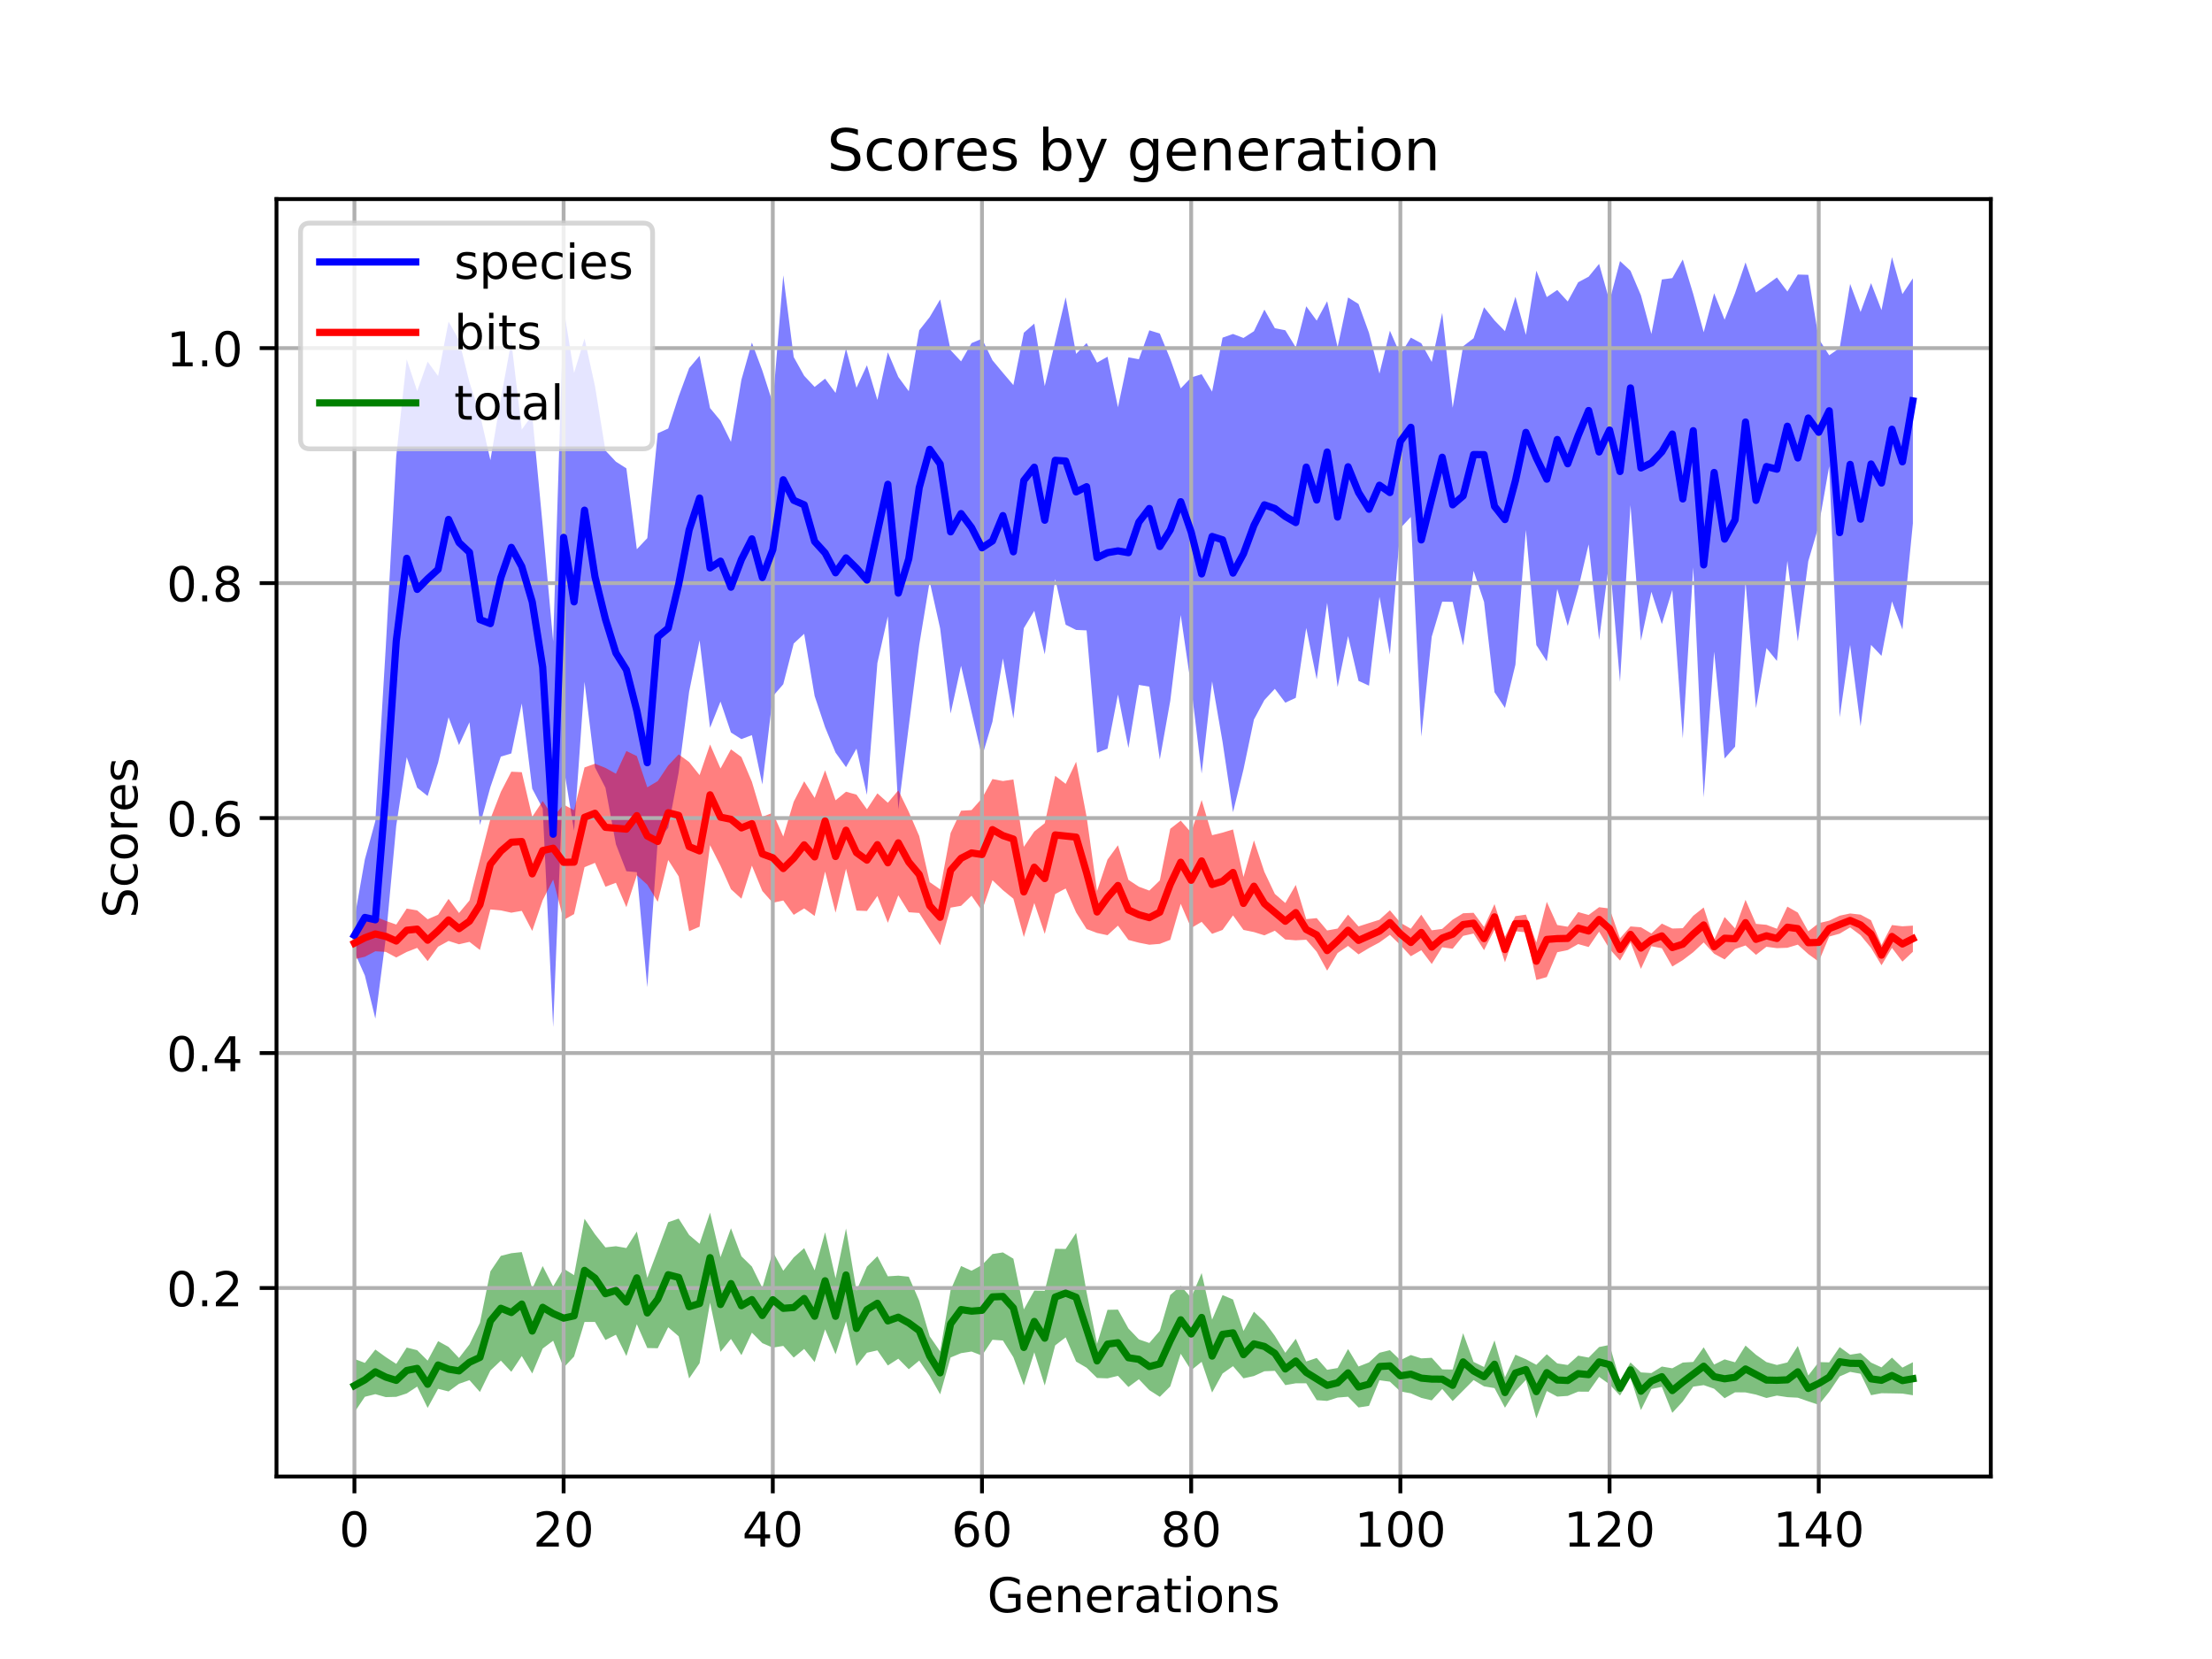 <?xml version="1.0" encoding="utf-8" standalone="no"?>
<!DOCTYPE svg PUBLIC "-//W3C//DTD SVG 1.1//EN"
  "http://www.w3.org/Graphics/SVG/1.1/DTD/svg11.dtd">
<!-- Created with matplotlib (https://matplotlib.org/) -->
<svg height="345.6pt" version="1.1" viewBox="0 0 460.8 345.6" width="460.8pt" xmlns="http://www.w3.org/2000/svg" xmlns:xlink="http://www.w3.org/1999/xlink">
 <defs>
  <style type="text/css">
*{stroke-linecap:butt;stroke-linejoin:round;}
  </style>
 </defs>
 <g id="figure_1">
  <g id="patch_1">
   <path d="M 0 345.6 
L 460.8 345.6 
L 460.8 0 
L 0 0 
z
" style="fill:#ffffff;"/>
  </g>
  <g id="axes_1">
   <g id="patch_2">
    <path d="M 57.6 307.584 
L 414.72 307.584 
L 414.72 41.472 
L 57.6 41.472 
z
" style="fill:#ffffff;"/>
   </g>
   <g id="PolyCollection_1">
    <path clip-path="url(#p3b05ebb59f)" d="M 73.833 191.415 
L 73.833 198.312 
L 76.012 203.228 
L 78.191 212.201 
L 80.369 195.424 
L 82.548 171.986 
L 84.727 157.746 
L 86.906 164.097 
L 89.085 165.827 
L 91.264 158.878 
L 93.443 149.418 
L 95.622 155.208 
L 97.801 150.456 
L 99.979 171.873 
L 102.158 163.967 
L 104.337 157.614 
L 106.516 156.956 
L 108.695 146.544 
L 110.874 164.294 
L 113.053 168.447 
L 115.232 213.969 
L 117.411 159.737 
L 119.589 173.075 
L 121.768 142.033 
L 123.947 159.871 
L 126.126 164.106 
L 128.305 175.876 
L 130.484 181.494 
L 132.663 181.69 
L 134.842 205.677 
L 137.021 175.105 
L 139.199 172.448 
L 141.378 160.933 
L 143.557 144.12 
L 145.736 133.379 
L 147.915 151.612 
L 150.094 146.153 
L 152.273 152.598 
L 154.452 153.97 
L 156.631 153.142 
L 158.809 163.411 
L 160.988 145.063 
L 163.167 142.545 
L 165.346 134.058 
L 167.525 132.031 
L 169.704 144.99 
L 171.883 151.503 
L 174.062 156.785 
L 176.241 159.813 
L 178.419 155.954 
L 180.598 165.582 
L 182.777 138.12 
L 184.956 128.393 
L 187.135 168.593 
L 189.314 151.293 
L 191.493 134.345 
L 193.672 121.154 
L 195.851 130.932 
L 198.029 148.646 
L 200.208 138.698 
L 202.387 148.311 
L 204.566 157.667 
L 206.745 150.345 
L 208.924 137.161 
L 211.103 149.685 
L 213.282 130.868 
L 215.461 127.244 
L 217.639 136.313 
L 219.818 120.626 
L 221.997 130.14 
L 224.176 131.228 
L 226.355 131.322 
L 228.534 156.816 
L 230.713 155.962 
L 232.892 144.672 
L 235.071 155.82 
L 237.249 142.68 
L 239.428 143.04 
L 241.607 158.223 
L 243.786 146.002 
L 245.965 128.11 
L 248.144 143.055 
L 250.323 161.161 
L 252.502 141.938 
L 254.681 154.555 
L 256.859 169.203 
L 259.038 160.295 
L 261.217 149.899 
L 263.396 145.834 
L 265.575 143.493 
L 267.754 146.381 
L 269.933 145.364 
L 272.112 130.811 
L 274.291 141.53 
L 276.469 125.571 
L 278.648 143.116 
L 280.827 132.504 
L 283.006 141.843 
L 285.185 142.838 
L 287.364 124.336 
L 289.543 136.331 
L 291.722 110.019 
L 293.901 107.692 
L 296.079 153.452 
L 298.258 132.63 
L 300.437 125.332 
L 302.616 125.383 
L 304.795 134.467 
L 306.974 118.925 
L 309.153 125.392 
L 311.332 144.2 
L 313.511 147.474 
L 315.689 138.478 
L 317.868 110.39 
L 320.047 134.378 
L 322.226 137.764 
L 324.405 122.705 
L 326.584 130.419 
L 328.763 122.659 
L 330.942 113.394 
L 333.121 133.329 
L 335.299 116.452 
L 337.478 142.06 
L 339.657 105.225 
L 341.836 133.452 
L 344.015 123.283 
L 346.194 130.023 
L 348.373 122.908 
L 350.552 153.826 
L 352.731 118.195 
L 354.909 166.125 
L 357.088 135.765 
L 359.267 158.008 
L 361.446 155.547 
L 363.625 121.164 
L 365.804 147.534 
L 367.983 135.003 
L 370.162 137.678 
L 372.341 116.848 
L 374.519 133.621 
L 376.698 116.912 
L 378.877 109.526 
L 381.056 97.134 
L 383.235 149.419 
L 385.414 134.335 
L 387.593 151.292 
L 389.772 134.341 
L 391.951 136.638 
L 394.129 125.277 
L 396.308 131.145 
L 398.487 109.038 
L 398.487 57.98 
L 398.487 57.98 
L 396.308 61.268 
L 394.129 53.568 
L 391.951 64.605 
L 389.772 58.973 
L 387.593 64.999 
L 385.414 59.146 
L 383.235 72.491 
L 381.056 74.016 
L 378.877 70.581 
L 376.698 57.253 
L 374.519 57.191 
L 372.341 60.729 
L 370.162 57.799 
L 367.983 59.386 
L 365.804 60.954 
L 363.625 54.665 
L 361.446 61.047 
L 359.267 66.604 
L 357.088 61.083 
L 354.909 69.217 
L 352.731 61.246 
L 350.552 54.055 
L 348.373 57.933 
L 346.194 58.22 
L 344.015 69.58 
L 341.836 61.517 
L 339.657 56.4 
L 337.478 54.387 
L 335.299 62.716 
L 333.121 54.973 
L 330.942 57.638 
L 328.763 58.799 
L 326.584 62.807 
L 324.405 60.407 
L 322.226 61.884 
L 320.047 56.391 
L 317.868 69.766 
L 315.689 61.826 
L 313.511 68.993 
L 311.332 66.745 
L 309.153 64.009 
L 306.974 70.466 
L 304.795 72.131 
L 302.616 84.943 
L 300.437 65.172 
L 298.258 75.402 
L 296.079 71.503 
L 293.901 70.334 
L 291.722 73.861 
L 289.543 68.888 
L 287.364 77.828 
L 285.185 69.331 
L 283.006 63.327 
L 280.827 61.965 
L 278.648 72.325 
L 276.469 62.757 
L 274.291 66.791 
L 272.112 63.802 
L 269.933 72.356 
L 267.754 68.803 
L 265.575 68.368 
L 263.396 64.494 
L 261.217 68.997 
L 259.038 70.406 
L 256.859 69.57 
L 254.681 70.341 
L 252.502 81.581 
L 250.323 77.95 
L 248.144 78.639 
L 245.965 80.913 
L 243.786 74.782 
L 241.607 69.477 
L 239.428 68.811 
L 237.249 74.834 
L 235.071 74.45 
L 232.892 84.844 
L 230.713 74.309 
L 228.534 75.54 
L 226.355 71.459 
L 224.176 73.717 
L 221.997 61.931 
L 219.818 71.158 
L 217.639 80.426 
L 215.461 67.411 
L 213.282 69.315 
L 211.103 80.223 
L 208.924 77.661 
L 206.745 75.041 
L 204.566 70.567 
L 202.387 71.481 
L 200.208 75.282 
L 198.029 72.948 
L 195.851 62.379 
L 193.672 66.051 
L 191.493 68.817 
L 189.314 81.5 
L 187.135 78.526 
L 184.956 73.38 
L 182.777 83.32 
L 180.598 76.09 
L 178.419 80.768 
L 176.241 72.618 
L 174.062 81.856 
L 171.883 78.885 
L 169.704 80.604 
L 167.525 78.285 
L 165.346 74.382 
L 163.167 57.348 
L 160.988 83.966 
L 158.809 77.198 
L 156.631 71.364 
L 154.452 79.1 
L 152.273 92.052 
L 150.094 87.641 
L 147.915 85.007 
L 145.736 74.122 
L 143.557 76.694 
L 141.378 82.578 
L 139.199 89.277 
L 137.021 90.251 
L 134.842 112.105 
L 132.663 114.417 
L 130.484 97.568 
L 128.305 96.178 
L 126.126 93.86 
L 123.947 80.444 
L 121.768 70.528 
L 119.589 77.686 
L 117.411 64.151 
L 115.232 133.604 
L 113.053 109.53 
L 110.874 86.457 
L 108.695 89.483 
L 106.516 71.102 
L 104.337 83.034 
L 102.158 95.859 
L 99.979 86.279 
L 97.801 79.667 
L 95.622 70.833 
L 93.443 67 
L 91.264 78.343 
L 89.085 75.34 
L 86.906 81.465 
L 84.727 74.864 
L 82.548 95.026 
L 80.369 134.703 
L 78.191 171.016 
L 76.012 179.01 
L 73.833 191.415 
z
" style="fill:#0000ff;fill-opacity:0.5;"/>
   </g>
   <g id="PolyCollection_2">
    <path clip-path="url(#p3b05ebb59f)" d="M 73.833 193.133 
L 73.833 199.813 
L 76.012 199.315 
L 78.191 198.167 
L 80.369 198.296 
L 82.548 199.462 
L 84.727 198.309 
L 86.906 197.459 
L 89.085 200.22 
L 91.264 197.219 
L 93.443 196.018 
L 95.622 196.709 
L 97.801 196.208 
L 99.979 197.899 
L 102.158 189.451 
L 104.337 189.654 
L 106.516 190.13 
L 108.695 189.75 
L 110.874 193.925 
L 113.053 187.53 
L 115.232 183.242 
L 117.411 191.651 
L 119.589 190.424 
L 121.768 180.649 
L 123.947 179.75 
L 126.126 184.723 
L 128.305 183.9 
L 130.484 188.989 
L 132.663 182.322 
L 134.842 184.296 
L 137.021 187.87 
L 139.199 179.153 
L 141.378 182.562 
L 143.557 193.985 
L 145.736 193.046 
L 147.915 176.062 
L 150.094 180.363 
L 152.273 185.24 
L 154.452 187.223 
L 156.631 180.324 
L 158.809 185.622 
L 160.988 188.063 
L 163.167 187.592 
L 165.346 190.579 
L 167.525 189.237 
L 169.704 190.815 
L 171.883 181.562 
L 174.062 190.128 
L 176.241 180.977 
L 178.419 189.691 
L 180.598 189.773 
L 182.777 186.646 
L 184.956 192.242 
L 187.135 186.508 
L 189.314 190.037 
L 191.493 190.193 
L 193.672 193.595 
L 195.851 196.908 
L 198.029 189.079 
L 200.208 188.7 
L 202.387 186.601 
L 204.566 189.71 
L 206.745 183.365 
L 208.924 185.434 
L 211.103 187.22 
L 213.282 195.205 
L 215.461 188.102 
L 217.639 194.555 
L 219.818 186.243 
L 221.997 185.089 
L 224.176 190.087 
L 226.355 193.528 
L 228.534 194.355 
L 230.713 194.823 
L 232.892 192.83 
L 235.071 195.806 
L 237.249 196.381 
L 239.428 196.803 
L 241.607 196.628 
L 243.786 195.79 
L 245.965 188.286 
L 248.144 193.324 
L 250.323 192.043 
L 252.502 194.532 
L 254.681 193.723 
L 256.859 190.698 
L 259.038 193.719 
L 261.217 194.166 
L 263.396 194.851 
L 265.575 193.885 
L 267.754 195.713 
L 269.933 195.88 
L 272.112 195.764 
L 274.291 198.264 
L 276.469 202.203 
L 278.648 198.539 
L 280.827 197.051 
L 283.006 198.811 
L 285.185 197.496 
L 287.364 196.332 
L 289.543 194.751 
L 291.722 196.86 
L 293.901 199.201 
L 296.079 197.944 
L 298.258 200.819 
L 300.437 197.334 
L 302.616 197.645 
L 304.795 194.96 
L 306.974 194.472 
L 309.153 197.94 
L 311.332 193.665 
L 313.511 200.47 
L 315.689 193.996 
L 317.868 194.234 
L 320.047 204.148 
L 322.226 203.535 
L 324.405 198.369 
L 326.584 197.917 
L 328.763 196.669 
L 330.942 197.279 
L 333.121 194.09 
L 335.299 197.673 
L 337.478 200.106 
L 339.657 196.314 
L 341.836 201.839 
L 344.015 197.112 
L 346.194 197.533 
L 348.373 201.344 
L 350.552 200.019 
L 352.731 198.368 
L 354.909 196.324 
L 357.088 198.685 
L 359.267 199.863 
L 361.446 197.707 
L 363.625 196.957 
L 365.804 198.91 
L 367.983 197.23 
L 370.162 197.522 
L 372.341 197.438 
L 374.519 196.788 
L 376.698 198.752 
L 378.877 200.332 
L 381.056 195.105 
L 383.235 194.501 
L 385.414 193.2 
L 387.593 194.834 
L 389.772 197.459 
L 391.951 201.083 
L 394.129 197.465 
L 396.308 200.324 
L 398.487 198.272 
L 398.487 192.827 
L 398.487 192.827 
L 396.308 192.966 
L 394.129 192.705 
L 391.951 196.861 
L 389.772 191.699 
L 387.593 190.534 
L 385.414 190.29 
L 383.235 190.757 
L 381.056 191.797 
L 378.877 192.307 
L 376.698 194.014 
L 374.519 190.107 
L 372.341 188.866 
L 370.162 193.477 
L 367.983 192.653 
L 365.804 192.457 
L 363.625 187.451 
L 361.446 193.403 
L 359.267 191.029 
L 357.088 195.773 
L 354.909 189.045 
L 352.731 190.774 
L 350.552 193.363 
L 348.373 193.43 
L 346.194 192.402 
L 344.015 194.461 
L 341.836 193.168 
L 339.657 192.992 
L 337.478 195.471 
L 335.299 189.26 
L 333.121 188.985 
L 330.942 190.602 
L 328.763 190 
L 326.584 193.055 
L 324.405 192.695 
L 322.226 187.871 
L 320.047 196.337 
L 317.868 190.532 
L 315.689 190.856 
L 313.511 195.139 
L 311.332 188.338 
L 309.153 193.102 
L 306.974 190.152 
L 304.795 190.248 
L 302.616 191.573 
L 300.437 193.508 
L 298.258 193.798 
L 296.079 190.548 
L 293.901 193.472 
L 291.722 192.213 
L 289.543 189.628 
L 287.364 191.6 
L 285.185 192.29 
L 283.006 192.99 
L 280.827 190.529 
L 278.648 193.438 
L 276.469 193.838 
L 274.291 191.262 
L 272.112 191.476 
L 269.933 184.343 
L 267.754 188.112 
L 265.575 186.218 
L 263.396 181.631 
L 261.217 175.06 
L 259.038 182.68 
L 256.859 172.79 
L 254.681 173.454 
L 252.502 173.987 
L 250.323 166.655 
L 248.144 173.441 
L 245.965 170.955 
L 243.786 172.65 
L 241.607 183.421 
L 239.428 185.523 
L 237.249 184.718 
L 235.071 183.285 
L 232.892 176.088 
L 230.713 179.07 
L 228.534 185.611 
L 226.355 170.119 
L 224.176 158.688 
L 221.997 163.29 
L 219.818 161.618 
L 217.639 171.491 
L 215.461 173.211 
L 213.282 176.404 
L 211.103 162.375 
L 208.924 162.705 
L 206.745 162.291 
L 204.566 166.318 
L 202.387 168.758 
L 200.208 168.891 
L 198.029 173.526 
L 195.851 185.271 
L 193.672 183.76 
L 191.493 174.168 
L 189.314 169.122 
L 187.135 164.64 
L 184.956 167.227 
L 182.777 165.268 
L 180.598 168.589 
L 178.419 165.537 
L 176.241 164.931 
L 174.062 166.719 
L 171.883 160.47 
L 169.704 166.213 
L 167.525 162.758 
L 165.346 167.01 
L 163.167 174.263 
L 160.988 169.304 
L 158.809 170.162 
L 156.631 162.85 
L 154.452 157.702 
L 152.273 156.104 
L 150.094 160.087 
L 147.915 155.089 
L 145.736 161.472 
L 143.557 158.743 
L 141.378 157.157 
L 139.199 159.456 
L 137.021 162.715 
L 134.842 164.014 
L 132.663 157.504 
L 130.484 156.45 
L 128.305 161.176 
L 126.126 159.965 
L 123.947 159.093 
L 121.768 159.873 
L 119.589 168.779 
L 117.411 167.62 
L 115.232 170.161 
L 113.053 166.849 
L 110.874 170.155 
L 108.695 160.863 
L 106.516 160.757 
L 104.337 164.964 
L 102.158 170.603 
L 99.979 179.051 
L 97.801 187.59 
L 95.622 190.191 
L 93.443 187.251 
L 91.264 190.55 
L 89.085 191.501 
L 86.906 189.652 
L 84.727 189.273 
L 82.548 192.603 
L 80.369 191.834 
L 78.191 190.951 
L 76.012 191.391 
L 73.833 193.133 
z
" style="fill:#ff0000;fill-opacity:0.5;"/>
   </g>
   <g id="PolyCollection_3">
    <path clip-path="url(#p3b05ebb59f)" d="M 73.833 283.083 
L 73.833 294.203 
L 76.012 290.976 
L 78.191 290.428 
L 80.369 291.048 
L 82.548 290.986 
L 84.727 290.283 
L 86.906 288.85 
L 89.085 293.292 
L 91.264 289.314 
L 93.443 289.864 
L 95.622 288.27 
L 97.801 287.507 
L 99.979 289.974 
L 102.158 285.516 
L 104.337 283.447 
L 106.516 285.775 
L 108.695 282.489 
L 110.874 286.119 
L 113.053 280.93 
L 115.232 279.294 
L 117.411 284.9 
L 119.589 282.588 
L 121.768 275.389 
L 123.947 275.387 
L 126.126 279.147 
L 128.305 278.05 
L 130.484 282.491 
L 132.663 275.859 
L 134.842 280.819 
L 137.021 280.859 
L 139.199 276.49 
L 141.378 278.372 
L 143.557 287.161 
L 145.736 283.983 
L 147.915 271.37 
L 150.094 281.614 
L 152.273 278.924 
L 154.452 282.301 
L 156.631 277.617 
L 158.809 279.797 
L 160.988 280.74 
L 163.167 280.375 
L 165.346 282.809 
L 167.525 281.005 
L 169.704 283.754 
L 171.883 276.925 
L 174.062 282.12 
L 176.241 275.27 
L 178.419 284.582 
L 180.598 281.804 
L 182.777 281.305 
L 184.956 284.455 
L 187.135 283.045 
L 189.314 285.238 
L 191.493 283.439 
L 193.672 286.629 
L 195.851 290.463 
L 198.029 282.789 
L 200.208 281.888 
L 202.387 281.551 
L 204.566 282.395 
L 206.745 279.101 
L 208.924 279.255 
L 211.103 282.742 
L 213.282 288.606 
L 215.461 281.707 
L 217.639 288.636 
L 219.818 280.268 
L 221.997 278.593 
L 224.176 283.648 
L 226.355 284.921 
L 228.534 287.054 
L 230.713 287.138 
L 232.892 286.615 
L 235.071 288.937 
L 237.249 287.325 
L 239.428 289.595 
L 241.607 290.988 
L 243.786 288.816 
L 245.965 282.018 
L 248.144 285.456 
L 250.323 283.693 
L 252.502 290.097 
L 254.681 286.132 
L 256.859 284.596 
L 259.038 287.132 
L 261.217 286.652 
L 263.396 285.657 
L 265.575 285.569 
L 267.754 288.549 
L 269.933 288.165 
L 272.112 288.162 
L 274.291 291.676 
L 276.469 291.837 
L 278.648 291.14 
L 280.827 290.965 
L 283.006 293.203 
L 285.185 292.87 
L 287.364 287.534 
L 289.543 287.825 
L 291.722 289.859 
L 293.901 290.253 
L 296.079 291.205 
L 298.258 291.725 
L 300.437 289.345 
L 302.616 291.878 
L 304.795 289.684 
L 306.974 287.492 
L 309.153 288.803 
L 311.332 289.168 
L 313.511 293.257 
L 315.689 289.826 
L 317.868 287.458 
L 320.047 295.488 
L 322.226 289.77 
L 324.405 290.938 
L 326.584 290.794 
L 328.763 289.901 
L 330.942 289.919 
L 333.121 286.824 
L 335.299 288.388 
L 337.478 290.725 
L 339.657 286.923 
L 341.836 293.744 
L 344.015 289.357 
L 346.194 288.908 
L 348.373 294.322 
L 350.552 291.964 
L 352.731 288.864 
L 354.909 288.547 
L 357.088 289.297 
L 359.267 291.276 
L 361.446 290.041 
L 363.625 290.065 
L 365.804 290.519 
L 367.983 291.228 
L 370.162 290.724 
L 372.341 291.056 
L 374.519 291.166 
L 376.698 291.925 
L 378.877 292.658 
L 381.056 289.961 
L 383.235 286.741 
L 385.414 285.783 
L 387.593 286.181 
L 389.772 290.643 
L 391.951 290.23 
L 394.129 290.262 
L 396.308 290.304 
L 398.487 290.657 
L 398.487 283.778 
L 398.487 283.778 
L 396.308 284.9 
L 394.129 282.816 
L 391.951 284.849 
L 389.772 283.848 
L 387.593 281.866 
L 385.414 282.207 
L 383.235 280.623 
L 381.056 283.809 
L 378.877 283.744 
L 376.698 286.552 
L 374.519 280.384 
L 372.341 283.824 
L 370.162 284.353 
L 367.983 283.748 
L 365.804 282.226 
L 363.625 280.304 
L 361.446 283.79 
L 359.267 283.184 
L 357.088 284.26 
L 354.909 280.67 
L 352.731 283.715 
L 350.552 283.847 
L 348.373 285.04 
L 346.194 284.675 
L 344.015 286.036 
L 341.836 285.893 
L 339.657 283.823 
L 337.478 287.653 
L 335.299 280.172 
L 333.121 280.614 
L 330.942 282.806 
L 328.763 282.404 
L 326.584 284.356 
L 324.405 284.019 
L 322.226 282.121 
L 320.047 284.315 
L 317.868 283.148 
L 315.689 282.215 
L 313.511 286.929 
L 311.332 279.224 
L 309.153 284.77 
L 306.974 283.707 
L 304.795 277.731 
L 302.616 285.297 
L 300.437 285.267 
L 298.258 282.855 
L 296.079 282.973 
L 293.901 282.274 
L 291.722 283.352 
L 289.543 281.264 
L 287.364 281.807 
L 285.185 283.815 
L 283.006 284.67 
L 280.827 281.029 
L 278.648 284.985 
L 276.469 285.353 
L 274.291 282.885 
L 272.112 283.625 
L 269.933 278.891 
L 267.754 281.815 
L 265.575 278.273 
L 263.396 275.319 
L 261.217 273.252 
L 259.038 277.27 
L 256.859 270.707 
L 254.681 269.789 
L 252.502 274.899 
L 250.323 265.194 
L 248.144 270.329 
L 245.965 267.856 
L 243.786 269.775 
L 241.607 277.23 
L 239.428 279.771 
L 237.249 279.019 
L 235.071 276.744 
L 232.892 272.815 
L 230.713 272.864 
L 228.534 279.95 
L 226.355 269.176 
L 224.176 256.831 
L 221.997 260.179 
L 219.818 260.142 
L 217.639 268.899 
L 215.461 268.856 
L 213.282 272.781 
L 211.103 262.208 
L 208.924 260.899 
L 206.745 261.243 
L 204.566 263.534 
L 202.387 264.72 
L 200.208 263.733 
L 198.029 268.761 
L 195.851 281.524 
L 193.672 278.367 
L 191.493 270.963 
L 189.314 265.959 
L 187.135 265.744 
L 184.956 265.882 
L 182.777 261.692 
L 180.598 263.865 
L 178.419 268.885 
L 176.241 255.924 
L 174.062 266.292 
L 171.883 256.697 
L 169.704 264.635 
L 167.525 260.005 
L 165.346 261.953 
L 163.167 264.722 
L 160.988 260.77 
L 158.809 268.284 
L 156.631 263.845 
L 154.452 261.709 
L 152.273 255.868 
L 150.094 261.888 
L 147.915 252.619 
L 145.736 259.108 
L 143.557 257.27 
L 141.378 253.851 
L 139.199 254.612 
L 137.021 260.448 
L 134.842 266.205 
L 132.663 256.548 
L 130.484 259.989 
L 128.305 259.608 
L 126.126 259.853 
L 123.947 257.126 
L 121.768 253.891 
L 119.589 265.642 
L 117.411 264.281 
L 115.232 267.993 
L 113.053 263.744 
L 110.874 268.451 
L 108.695 260.833 
L 106.516 261.066 
L 104.337 261.623 
L 102.158 264.856 
L 99.979 275.563 
L 97.801 280.065 
L 95.622 282.892 
L 93.443 280.583 
L 91.264 279.389 
L 89.085 283.444 
L 86.906 281.272 
L 84.727 280.718 
L 82.548 284.125 
L 80.369 282.709 
L 78.191 281.135 
L 76.012 283.918 
L 73.833 283.083 
z
" style="fill:#008000;fill-opacity:0.5;"/>
   </g>
   <g id="matplotlib.axis_1">
    <g id="xtick_1">
     <g id="line2d_1">
      <path clip-path="url(#p3b05ebb59f)" d="M 73.833 307.584 
L 73.833 41.472 
" style="fill:none;stroke:#b0b0b0;stroke-linecap:square;stroke-width:0.8;"/>
     </g>
     <g id="line2d_2">
      <defs>
       <path d="M 0 0 
L 0 3.5 
" id="m25bc2041ae" style="stroke:#000000;stroke-width:0.8;"/>
      </defs>
      <g>
       <use style="stroke:#000000;stroke-width:0.8;" x="73.833" xlink:href="#m25bc2041ae" y="307.584"/>
      </g>
     </g>
     <g id="text_1">
      <!-- 0 -->
      <defs>
       <path d="M 31.781 66.406 
Q 24.172 66.406 20.328 58.906 
Q 16.5 51.422 16.5 36.375 
Q 16.5 21.391 20.328 13.891 
Q 24.172 6.391 31.781 6.391 
Q 39.453 6.391 43.281 13.891 
Q 47.125 21.391 47.125 36.375 
Q 47.125 51.422 43.281 58.906 
Q 39.453 66.406 31.781 66.406 
z
M 31.781 74.219 
Q 44.047 74.219 50.516 64.516 
Q 56.984 54.828 56.984 36.375 
Q 56.984 17.969 50.516 8.266 
Q 44.047 -1.422 31.781 -1.422 
Q 19.531 -1.422 13.062 8.266 
Q 6.594 17.969 6.594 36.375 
Q 6.594 54.828 13.062 64.516 
Q 19.531 74.219 31.781 74.219 
z
" id="DejaVuSans-48"/>
      </defs>
      <g transform="translate(70.651 322.182)scale(0.1 -0.1)">
       <use xlink:href="#DejaVuSans-48"/>
      </g>
     </g>
    </g>
    <g id="xtick_2">
     <g id="line2d_3">
      <path clip-path="url(#p3b05ebb59f)" d="M 117.411 307.584 
L 117.411 41.472 
" style="fill:none;stroke:#b0b0b0;stroke-linecap:square;stroke-width:0.8;"/>
     </g>
     <g id="line2d_4">
      <g>
       <use style="stroke:#000000;stroke-width:0.8;" x="117.411" xlink:href="#m25bc2041ae" y="307.584"/>
      </g>
     </g>
     <g id="text_2">
      <!-- 20 -->
      <defs>
       <path d="M 19.188 8.297 
L 53.609 8.297 
L 53.609 0 
L 7.328 0 
L 7.328 8.297 
Q 12.938 14.109 22.625 23.891 
Q 32.328 33.688 34.812 36.531 
Q 39.547 41.844 41.422 45.531 
Q 43.312 49.219 43.312 52.781 
Q 43.312 58.594 39.234 62.25 
Q 35.156 65.922 28.609 65.922 
Q 23.969 65.922 18.812 64.312 
Q 13.672 62.703 7.812 59.422 
L 7.812 69.391 
Q 13.766 71.781 18.938 73 
Q 24.125 74.219 28.422 74.219 
Q 39.75 74.219 46.484 68.547 
Q 53.219 62.891 53.219 53.422 
Q 53.219 48.922 51.531 44.891 
Q 49.859 40.875 45.406 35.406 
Q 44.188 33.984 37.641 27.219 
Q 31.109 20.453 19.188 8.297 
z
" id="DejaVuSans-50"/>
      </defs>
      <g transform="translate(111.048 322.182)scale(0.1 -0.1)">
       <use xlink:href="#DejaVuSans-50"/>
       <use x="63.623" xlink:href="#DejaVuSans-48"/>
      </g>
     </g>
    </g>
    <g id="xtick_3">
     <g id="line2d_5">
      <path clip-path="url(#p3b05ebb59f)" d="M 160.988 307.584 
L 160.988 41.472 
" style="fill:none;stroke:#b0b0b0;stroke-linecap:square;stroke-width:0.8;"/>
     </g>
     <g id="line2d_6">
      <g>
       <use style="stroke:#000000;stroke-width:0.8;" x="160.988" xlink:href="#m25bc2041ae" y="307.584"/>
      </g>
     </g>
     <g id="text_3">
      <!-- 40 -->
      <defs>
       <path d="M 37.797 64.312 
L 12.891 25.391 
L 37.797 25.391 
z
M 35.203 72.906 
L 47.609 72.906 
L 47.609 25.391 
L 58.016 25.391 
L 58.016 17.188 
L 47.609 17.188 
L 47.609 0 
L 37.797 0 
L 37.797 17.188 
L 4.891 17.188 
L 4.891 26.703 
z
" id="DejaVuSans-52"/>
      </defs>
      <g transform="translate(154.626 322.182)scale(0.1 -0.1)">
       <use xlink:href="#DejaVuSans-52"/>
       <use x="63.623" xlink:href="#DejaVuSans-48"/>
      </g>
     </g>
    </g>
    <g id="xtick_4">
     <g id="line2d_7">
      <path clip-path="url(#p3b05ebb59f)" d="M 204.566 307.584 
L 204.566 41.472 
" style="fill:none;stroke:#b0b0b0;stroke-linecap:square;stroke-width:0.8;"/>
     </g>
     <g id="line2d_8">
      <g>
       <use style="stroke:#000000;stroke-width:0.8;" x="204.566" xlink:href="#m25bc2041ae" y="307.584"/>
      </g>
     </g>
     <g id="text_4">
      <!-- 60 -->
      <defs>
       <path d="M 33.016 40.375 
Q 26.375 40.375 22.484 35.828 
Q 18.609 31.297 18.609 23.391 
Q 18.609 15.531 22.484 10.953 
Q 26.375 6.391 33.016 6.391 
Q 39.656 6.391 43.531 10.953 
Q 47.406 15.531 47.406 23.391 
Q 47.406 31.297 43.531 35.828 
Q 39.656 40.375 33.016 40.375 
z
M 52.594 71.297 
L 52.594 62.312 
Q 48.875 64.062 45.094 64.984 
Q 41.312 65.922 37.594 65.922 
Q 27.828 65.922 22.672 59.328 
Q 17.531 52.734 16.797 39.406 
Q 19.672 43.656 24.016 45.922 
Q 28.375 48.188 33.594 48.188 
Q 44.578 48.188 50.953 41.516 
Q 57.328 34.859 57.328 23.391 
Q 57.328 12.156 50.688 5.359 
Q 44.047 -1.422 33.016 -1.422 
Q 20.359 -1.422 13.672 8.266 
Q 6.984 17.969 6.984 36.375 
Q 6.984 53.656 15.188 63.938 
Q 23.391 74.219 37.203 74.219 
Q 40.922 74.219 44.703 73.484 
Q 48.484 72.75 52.594 71.297 
z
" id="DejaVuSans-54"/>
      </defs>
      <g transform="translate(198.204 322.182)scale(0.1 -0.1)">
       <use xlink:href="#DejaVuSans-54"/>
       <use x="63.623" xlink:href="#DejaVuSans-48"/>
      </g>
     </g>
    </g>
    <g id="xtick_5">
     <g id="line2d_9">
      <path clip-path="url(#p3b05ebb59f)" d="M 248.144 307.584 
L 248.144 41.472 
" style="fill:none;stroke:#b0b0b0;stroke-linecap:square;stroke-width:0.8;"/>
     </g>
     <g id="line2d_10">
      <g>
       <use style="stroke:#000000;stroke-width:0.8;" x="248.144" xlink:href="#m25bc2041ae" y="307.584"/>
      </g>
     </g>
     <g id="text_5">
      <!-- 80 -->
      <defs>
       <path d="M 31.781 34.625 
Q 24.75 34.625 20.719 30.859 
Q 16.703 27.094 16.703 20.516 
Q 16.703 13.922 20.719 10.156 
Q 24.75 6.391 31.781 6.391 
Q 38.812 6.391 42.859 10.172 
Q 46.922 13.969 46.922 20.516 
Q 46.922 27.094 42.891 30.859 
Q 38.875 34.625 31.781 34.625 
z
M 21.922 38.812 
Q 15.578 40.375 12.031 44.719 
Q 8.5 49.078 8.5 55.328 
Q 8.5 64.062 14.719 69.141 
Q 20.953 74.219 31.781 74.219 
Q 42.672 74.219 48.875 69.141 
Q 55.078 64.062 55.078 55.328 
Q 55.078 49.078 51.531 44.719 
Q 48 40.375 41.703 38.812 
Q 48.828 37.156 52.797 32.312 
Q 56.781 27.484 56.781 20.516 
Q 56.781 9.906 50.312 4.234 
Q 43.844 -1.422 31.781 -1.422 
Q 19.734 -1.422 13.25 4.234 
Q 6.781 9.906 6.781 20.516 
Q 6.781 27.484 10.781 32.312 
Q 14.797 37.156 21.922 38.812 
z
M 18.312 54.391 
Q 18.312 48.734 21.844 45.562 
Q 25.391 42.391 31.781 42.391 
Q 38.141 42.391 41.719 45.562 
Q 45.312 48.734 45.312 54.391 
Q 45.312 60.062 41.719 63.234 
Q 38.141 66.406 31.781 66.406 
Q 25.391 66.406 21.844 63.234 
Q 18.312 60.062 18.312 54.391 
z
" id="DejaVuSans-56"/>
      </defs>
      <g transform="translate(241.781 322.182)scale(0.1 -0.1)">
       <use xlink:href="#DejaVuSans-56"/>
       <use x="63.623" xlink:href="#DejaVuSans-48"/>
      </g>
     </g>
    </g>
    <g id="xtick_6">
     <g id="line2d_11">
      <path clip-path="url(#p3b05ebb59f)" d="M 291.722 307.584 
L 291.722 41.472 
" style="fill:none;stroke:#b0b0b0;stroke-linecap:square;stroke-width:0.8;"/>
     </g>
     <g id="line2d_12">
      <g>
       <use style="stroke:#000000;stroke-width:0.8;" x="291.722" xlink:href="#m25bc2041ae" y="307.584"/>
      </g>
     </g>
     <g id="text_6">
      <!-- 100 -->
      <defs>
       <path d="M 12.406 8.297 
L 28.516 8.297 
L 28.516 63.922 
L 10.984 60.406 
L 10.984 69.391 
L 28.422 72.906 
L 38.281 72.906 
L 38.281 8.297 
L 54.391 8.297 
L 54.391 0 
L 12.406 0 
z
" id="DejaVuSans-49"/>
      </defs>
      <g transform="translate(282.178 322.182)scale(0.1 -0.1)">
       <use xlink:href="#DejaVuSans-49"/>
       <use x="63.623" xlink:href="#DejaVuSans-48"/>
       <use x="127.246" xlink:href="#DejaVuSans-48"/>
      </g>
     </g>
    </g>
    <g id="xtick_7">
     <g id="line2d_13">
      <path clip-path="url(#p3b05ebb59f)" d="M 335.299 307.584 
L 335.299 41.472 
" style="fill:none;stroke:#b0b0b0;stroke-linecap:square;stroke-width:0.8;"/>
     </g>
     <g id="line2d_14">
      <g>
       <use style="stroke:#000000;stroke-width:0.8;" x="335.299" xlink:href="#m25bc2041ae" y="307.584"/>
      </g>
     </g>
     <g id="text_7">
      <!-- 120 -->
      <g transform="translate(325.756 322.182)scale(0.1 -0.1)">
       <use xlink:href="#DejaVuSans-49"/>
       <use x="63.623" xlink:href="#DejaVuSans-50"/>
       <use x="127.246" xlink:href="#DejaVuSans-48"/>
      </g>
     </g>
    </g>
    <g id="xtick_8">
     <g id="line2d_15">
      <path clip-path="url(#p3b05ebb59f)" d="M 378.877 307.584 
L 378.877 41.472 
" style="fill:none;stroke:#b0b0b0;stroke-linecap:square;stroke-width:0.8;"/>
     </g>
     <g id="line2d_16">
      <g>
       <use style="stroke:#000000;stroke-width:0.8;" x="378.877" xlink:href="#m25bc2041ae" y="307.584"/>
      </g>
     </g>
     <g id="text_8">
      <!-- 140 -->
      <g transform="translate(369.334 322.182)scale(0.1 -0.1)">
       <use xlink:href="#DejaVuSans-49"/>
       <use x="63.623" xlink:href="#DejaVuSans-52"/>
       <use x="127.246" xlink:href="#DejaVuSans-48"/>
      </g>
     </g>
    </g>
    <g id="text_9">
     <!-- Generations -->
     <defs>
      <path d="M 59.516 10.406 
L 59.516 29.984 
L 43.406 29.984 
L 43.406 38.094 
L 69.281 38.094 
L 69.281 6.781 
Q 63.578 2.734 56.688 0.656 
Q 49.812 -1.422 42 -1.422 
Q 24.906 -1.422 15.25 8.562 
Q 5.609 18.562 5.609 36.375 
Q 5.609 54.25 15.25 64.234 
Q 24.906 74.219 42 74.219 
Q 49.125 74.219 55.547 72.453 
Q 61.969 70.703 67.391 67.281 
L 67.391 56.781 
Q 61.922 61.422 55.766 63.766 
Q 49.609 66.109 42.828 66.109 
Q 29.438 66.109 22.719 58.641 
Q 16.016 51.172 16.016 36.375 
Q 16.016 21.625 22.719 14.156 
Q 29.438 6.688 42.828 6.688 
Q 48.047 6.688 52.141 7.594 
Q 56.25 8.5 59.516 10.406 
z
" id="DejaVuSans-71"/>
      <path d="M 56.203 29.594 
L 56.203 25.203 
L 14.891 25.203 
Q 15.484 15.922 20.484 11.062 
Q 25.484 6.203 34.422 6.203 
Q 39.594 6.203 44.453 7.469 
Q 49.312 8.734 54.109 11.281 
L 54.109 2.781 
Q 49.266 0.734 44.188 -0.344 
Q 39.109 -1.422 33.891 -1.422 
Q 20.797 -1.422 13.156 6.188 
Q 5.516 13.812 5.516 26.812 
Q 5.516 40.234 12.766 48.109 
Q 20.016 56 32.328 56 
Q 43.359 56 49.781 48.891 
Q 56.203 41.797 56.203 29.594 
z
M 47.219 32.234 
Q 47.125 39.594 43.094 43.984 
Q 39.062 48.391 32.422 48.391 
Q 24.906 48.391 20.391 44.141 
Q 15.875 39.891 15.188 32.172 
z
" id="DejaVuSans-101"/>
      <path d="M 54.891 33.016 
L 54.891 0 
L 45.906 0 
L 45.906 32.719 
Q 45.906 40.484 42.875 44.328 
Q 39.844 48.188 33.797 48.188 
Q 26.516 48.188 22.312 43.547 
Q 18.109 38.922 18.109 30.906 
L 18.109 0 
L 9.078 0 
L 9.078 54.688 
L 18.109 54.688 
L 18.109 46.188 
Q 21.344 51.125 25.703 53.562 
Q 30.078 56 35.797 56 
Q 45.219 56 50.047 50.172 
Q 54.891 44.344 54.891 33.016 
z
" id="DejaVuSans-110"/>
      <path d="M 41.109 46.297 
Q 39.594 47.172 37.812 47.578 
Q 36.031 48 33.891 48 
Q 26.266 48 22.188 43.047 
Q 18.109 38.094 18.109 28.812 
L 18.109 0 
L 9.078 0 
L 9.078 54.688 
L 18.109 54.688 
L 18.109 46.188 
Q 20.953 51.172 25.484 53.578 
Q 30.031 56 36.531 56 
Q 37.453 56 38.578 55.875 
Q 39.703 55.766 41.062 55.516 
z
" id="DejaVuSans-114"/>
      <path d="M 34.281 27.484 
Q 23.391 27.484 19.188 25 
Q 14.984 22.516 14.984 16.5 
Q 14.984 11.719 18.141 8.906 
Q 21.297 6.109 26.703 6.109 
Q 34.188 6.109 38.703 11.406 
Q 43.219 16.703 43.219 25.484 
L 43.219 27.484 
z
M 52.203 31.203 
L 52.203 0 
L 43.219 0 
L 43.219 8.297 
Q 40.141 3.328 35.547 0.953 
Q 30.953 -1.422 24.312 -1.422 
Q 15.922 -1.422 10.953 3.297 
Q 6 8.016 6 15.922 
Q 6 25.141 12.172 29.828 
Q 18.359 34.516 30.609 34.516 
L 43.219 34.516 
L 43.219 35.406 
Q 43.219 41.609 39.141 45 
Q 35.062 48.391 27.688 48.391 
Q 23 48.391 18.547 47.266 
Q 14.109 46.141 10.016 43.891 
L 10.016 52.203 
Q 14.938 54.109 19.578 55.047 
Q 24.219 56 28.609 56 
Q 40.484 56 46.344 49.844 
Q 52.203 43.703 52.203 31.203 
z
" id="DejaVuSans-97"/>
      <path d="M 18.312 70.219 
L 18.312 54.688 
L 36.812 54.688 
L 36.812 47.703 
L 18.312 47.703 
L 18.312 18.016 
Q 18.312 11.328 20.141 9.422 
Q 21.969 7.516 27.594 7.516 
L 36.812 7.516 
L 36.812 0 
L 27.594 0 
Q 17.188 0 13.234 3.875 
Q 9.281 7.766 9.281 18.016 
L 9.281 47.703 
L 2.688 47.703 
L 2.688 54.688 
L 9.281 54.688 
L 9.281 70.219 
z
" id="DejaVuSans-116"/>
      <path d="M 9.422 54.688 
L 18.406 54.688 
L 18.406 0 
L 9.422 0 
z
M 9.422 75.984 
L 18.406 75.984 
L 18.406 64.594 
L 9.422 64.594 
z
" id="DejaVuSans-105"/>
      <path d="M 30.609 48.391 
Q 23.391 48.391 19.188 42.75 
Q 14.984 37.109 14.984 27.297 
Q 14.984 17.484 19.156 11.844 
Q 23.344 6.203 30.609 6.203 
Q 37.797 6.203 41.984 11.859 
Q 46.188 17.531 46.188 27.297 
Q 46.188 37.016 41.984 42.703 
Q 37.797 48.391 30.609 48.391 
z
M 30.609 56 
Q 42.328 56 49.016 48.375 
Q 55.719 40.766 55.719 27.297 
Q 55.719 13.875 49.016 6.219 
Q 42.328 -1.422 30.609 -1.422 
Q 18.844 -1.422 12.172 6.219 
Q 5.516 13.875 5.516 27.297 
Q 5.516 40.766 12.172 48.375 
Q 18.844 56 30.609 56 
z
" id="DejaVuSans-111"/>
      <path d="M 44.281 53.078 
L 44.281 44.578 
Q 40.484 46.531 36.375 47.5 
Q 32.281 48.484 27.875 48.484 
Q 21.188 48.484 17.844 46.438 
Q 14.5 44.391 14.5 40.281 
Q 14.5 37.156 16.891 35.375 
Q 19.281 33.594 26.516 31.984 
L 29.594 31.297 
Q 39.156 29.25 43.188 25.516 
Q 47.219 21.781 47.219 15.094 
Q 47.219 7.469 41.188 3.016 
Q 35.156 -1.422 24.609 -1.422 
Q 20.219 -1.422 15.453 -0.562 
Q 10.688 0.297 5.422 2 
L 5.422 11.281 
Q 10.406 8.688 15.234 7.391 
Q 20.062 6.109 24.812 6.109 
Q 31.156 6.109 34.562 8.281 
Q 37.984 10.453 37.984 14.406 
Q 37.984 18.062 35.516 20.016 
Q 33.062 21.969 24.703 23.781 
L 21.578 24.516 
Q 13.234 26.266 9.516 29.906 
Q 5.812 33.547 5.812 39.891 
Q 5.812 47.609 11.281 51.797 
Q 16.75 56 26.812 56 
Q 31.781 56 36.172 55.266 
Q 40.578 54.547 44.281 53.078 
z
" id="DejaVuSans-115"/>
     </defs>
     <g transform="translate(205.662 335.861)scale(0.1 -0.1)">
      <use xlink:href="#DejaVuSans-71"/>
      <use x="77.49" xlink:href="#DejaVuSans-101"/>
      <use x="139.014" xlink:href="#DejaVuSans-110"/>
      <use x="202.393" xlink:href="#DejaVuSans-101"/>
      <use x="263.916" xlink:href="#DejaVuSans-114"/>
      <use x="305.029" xlink:href="#DejaVuSans-97"/>
      <use x="366.309" xlink:href="#DejaVuSans-116"/>
      <use x="405.518" xlink:href="#DejaVuSans-105"/>
      <use x="433.301" xlink:href="#DejaVuSans-111"/>
      <use x="494.482" xlink:href="#DejaVuSans-110"/>
      <use x="557.861" xlink:href="#DejaVuSans-115"/>
     </g>
    </g>
   </g>
   <g id="matplotlib.axis_2">
    <g id="ytick_1">
     <g id="line2d_17">
      <path clip-path="url(#p3b05ebb59f)" d="M 57.6 268.317 
L 414.72 268.317 
" style="fill:none;stroke:#b0b0b0;stroke-linecap:square;stroke-width:0.8;"/>
     </g>
     <g id="line2d_18">
      <defs>
       <path d="M 0 0 
L -3.5 0 
" id="m786f8cf62d" style="stroke:#000000;stroke-width:0.8;"/>
      </defs>
      <g>
       <use style="stroke:#000000;stroke-width:0.8;" x="57.6" xlink:href="#m786f8cf62d" y="268.317"/>
      </g>
     </g>
     <g id="text_10">
      <!-- 0.2 -->
      <defs>
       <path d="M 10.688 12.406 
L 21 12.406 
L 21 0 
L 10.688 0 
z
" id="DejaVuSans-46"/>
      </defs>
      <g transform="translate(34.697 272.116)scale(0.1 -0.1)">
       <use xlink:href="#DejaVuSans-48"/>
       <use x="63.623" xlink:href="#DejaVuSans-46"/>
       <use x="95.41" xlink:href="#DejaVuSans-50"/>
      </g>
     </g>
    </g>
    <g id="ytick_2">
     <g id="line2d_19">
      <path clip-path="url(#p3b05ebb59f)" d="M 57.6 219.368 
L 414.72 219.368 
" style="fill:none;stroke:#b0b0b0;stroke-linecap:square;stroke-width:0.8;"/>
     </g>
     <g id="line2d_20">
      <g>
       <use style="stroke:#000000;stroke-width:0.8;" x="57.6" xlink:href="#m786f8cf62d" y="219.368"/>
      </g>
     </g>
     <g id="text_11">
      <!-- 0.4 -->
      <g transform="translate(34.697 223.167)scale(0.1 -0.1)">
       <use xlink:href="#DejaVuSans-48"/>
       <use x="63.623" xlink:href="#DejaVuSans-46"/>
       <use x="95.41" xlink:href="#DejaVuSans-52"/>
      </g>
     </g>
    </g>
    <g id="ytick_3">
     <g id="line2d_21">
      <path clip-path="url(#p3b05ebb59f)" d="M 57.6 170.418 
L 414.72 170.418 
" style="fill:none;stroke:#b0b0b0;stroke-linecap:square;stroke-width:0.8;"/>
     </g>
     <g id="line2d_22">
      <g>
       <use style="stroke:#000000;stroke-width:0.8;" x="57.6" xlink:href="#m786f8cf62d" y="170.418"/>
      </g>
     </g>
     <g id="text_12">
      <!-- 0.6 -->
      <g transform="translate(34.697 174.218)scale(0.1 -0.1)">
       <use xlink:href="#DejaVuSans-48"/>
       <use x="63.623" xlink:href="#DejaVuSans-46"/>
       <use x="95.41" xlink:href="#DejaVuSans-54"/>
      </g>
     </g>
    </g>
    <g id="ytick_4">
     <g id="line2d_23">
      <path clip-path="url(#p3b05ebb59f)" d="M 57.6 121.469 
L 414.72 121.469 
" style="fill:none;stroke:#b0b0b0;stroke-linecap:square;stroke-width:0.8;"/>
     </g>
     <g id="line2d_24">
      <g>
       <use style="stroke:#000000;stroke-width:0.8;" x="57.6" xlink:href="#m786f8cf62d" y="121.469"/>
      </g>
     </g>
     <g id="text_13">
      <!-- 0.8 -->
      <g transform="translate(34.697 125.268)scale(0.1 -0.1)">
       <use xlink:href="#DejaVuSans-48"/>
       <use x="63.623" xlink:href="#DejaVuSans-46"/>
       <use x="95.41" xlink:href="#DejaVuSans-56"/>
      </g>
     </g>
    </g>
    <g id="ytick_5">
     <g id="line2d_25">
      <path clip-path="url(#p3b05ebb59f)" d="M 57.6 72.52 
L 414.72 72.52 
" style="fill:none;stroke:#b0b0b0;stroke-linecap:square;stroke-width:0.8;"/>
     </g>
     <g id="line2d_26">
      <g>
       <use style="stroke:#000000;stroke-width:0.8;" x="57.6" xlink:href="#m786f8cf62d" y="72.52"/>
      </g>
     </g>
     <g id="text_14">
      <!-- 1.0 -->
      <g transform="translate(34.697 76.319)scale(0.1 -0.1)">
       <use xlink:href="#DejaVuSans-49"/>
       <use x="63.623" xlink:href="#DejaVuSans-46"/>
       <use x="95.41" xlink:href="#DejaVuSans-48"/>
      </g>
     </g>
    </g>
    <g id="text_15">
     <!-- Scores -->
     <defs>
      <path d="M 53.516 70.516 
L 53.516 60.891 
Q 47.906 63.578 42.922 64.891 
Q 37.938 66.219 33.297 66.219 
Q 25.25 66.219 20.875 63.094 
Q 16.5 59.969 16.5 54.203 
Q 16.5 49.359 19.406 46.891 
Q 22.312 44.438 30.422 42.922 
L 36.375 41.703 
Q 47.406 39.594 52.656 34.297 
Q 57.906 29 57.906 20.125 
Q 57.906 9.516 50.797 4.047 
Q 43.703 -1.422 29.984 -1.422 
Q 24.812 -1.422 18.969 -0.25 
Q 13.141 0.922 6.891 3.219 
L 6.891 13.375 
Q 12.891 10.016 18.656 8.297 
Q 24.422 6.594 29.984 6.594 
Q 38.422 6.594 43.016 9.906 
Q 47.609 13.234 47.609 19.391 
Q 47.609 24.75 44.312 27.781 
Q 41.016 30.812 33.5 32.328 
L 27.484 33.5 
Q 16.453 35.688 11.516 40.375 
Q 6.594 45.062 6.594 53.422 
Q 6.594 63.094 13.406 68.656 
Q 20.219 74.219 32.172 74.219 
Q 37.312 74.219 42.625 73.281 
Q 47.953 72.359 53.516 70.516 
z
" id="DejaVuSans-83"/>
      <path d="M 48.781 52.594 
L 48.781 44.188 
Q 44.969 46.297 41.141 47.344 
Q 37.312 48.391 33.406 48.391 
Q 24.656 48.391 19.812 42.844 
Q 14.984 37.312 14.984 27.297 
Q 14.984 17.281 19.812 11.734 
Q 24.656 6.203 33.406 6.203 
Q 37.312 6.203 41.141 7.25 
Q 44.969 8.297 48.781 10.406 
L 48.781 2.094 
Q 45.016 0.344 40.984 -0.531 
Q 36.969 -1.422 32.422 -1.422 
Q 20.062 -1.422 12.781 6.344 
Q 5.516 14.109 5.516 27.297 
Q 5.516 40.672 12.859 48.328 
Q 20.219 56 33.016 56 
Q 37.156 56 41.109 55.141 
Q 45.062 54.297 48.781 52.594 
z
" id="DejaVuSans-99"/>
     </defs>
     <g transform="translate(28.617 191.246)rotate(-90)scale(0.1 -0.1)">
      <use xlink:href="#DejaVuSans-83"/>
      <use x="63.477" xlink:href="#DejaVuSans-99"/>
      <use x="118.457" xlink:href="#DejaVuSans-111"/>
      <use x="179.639" xlink:href="#DejaVuSans-114"/>
      <use x="220.721" xlink:href="#DejaVuSans-101"/>
      <use x="282.244" xlink:href="#DejaVuSans-115"/>
     </g>
    </g>
   </g>
   <g id="line2d_27">
    <path clip-path="url(#p3b05ebb59f)" d="M 73.833 194.864 
L 76.012 191.119 
L 78.191 191.609 
L 80.369 165.063 
L 82.548 133.506 
L 84.727 116.305 
L 86.906 122.781 
L 89.085 120.583 
L 91.264 118.611 
L 93.443 108.209 
L 95.622 113.021 
L 97.801 115.062 
L 99.979 129.076 
L 102.158 129.913 
L 104.337 120.324 
L 106.516 114.029 
L 108.695 118.013 
L 110.874 125.375 
L 113.053 138.988 
L 115.232 173.786 
L 117.411 111.944 
L 119.589 125.38 
L 121.768 106.28 
L 123.947 120.157 
L 126.126 128.983 
L 128.305 136.027 
L 130.484 139.531 
L 132.663 148.054 
L 134.842 158.891 
L 137.021 132.678 
L 139.199 130.863 
L 141.378 121.755 
L 143.557 110.407 
L 145.736 103.751 
L 147.915 118.31 
L 150.094 116.897 
L 152.273 122.325 
L 154.452 116.535 
L 156.631 112.253 
L 158.809 120.304 
L 160.988 114.515 
L 163.167 99.946 
L 165.346 104.22 
L 167.525 105.158 
L 169.704 112.797 
L 171.883 115.194 
L 174.062 119.32 
L 176.241 116.216 
L 178.419 118.361 
L 180.598 120.836 
L 184.956 100.886 
L 187.135 123.559 
L 189.314 116.396 
L 191.493 101.581 
L 193.672 93.603 
L 195.851 96.655 
L 198.029 110.797 
L 200.208 106.99 
L 202.387 109.896 
L 204.566 114.117 
L 206.745 112.693 
L 208.924 107.411 
L 211.103 114.954 
L 213.282 100.092 
L 215.461 97.328 
L 217.639 108.369 
L 219.818 95.892 
L 221.997 96.035 
L 224.176 102.472 
L 226.355 101.39 
L 228.534 116.178 
L 230.713 115.135 
L 232.892 114.758 
L 235.071 115.135 
L 237.249 108.757 
L 239.428 105.926 
L 241.607 113.85 
L 243.786 110.392 
L 245.965 104.512 
L 248.144 110.847 
L 250.323 119.555 
L 252.502 111.759 
L 254.681 112.448 
L 256.859 119.386 
L 259.038 115.351 
L 261.217 109.448 
L 263.396 105.164 
L 265.575 105.93 
L 267.754 107.592 
L 269.933 108.86 
L 272.112 97.307 
L 274.291 104.161 
L 276.469 94.164 
L 278.648 107.72 
L 280.827 97.234 
L 283.006 102.585 
L 285.185 106.085 
L 287.364 101.082 
L 289.543 102.609 
L 291.722 91.94 
L 293.901 89.013 
L 296.079 112.477 
L 300.437 95.252 
L 302.616 105.163 
L 304.795 103.299 
L 306.974 94.696 
L 309.153 94.701 
L 311.332 105.473 
L 313.511 108.233 
L 315.689 100.152 
L 317.868 90.078 
L 320.047 95.384 
L 322.226 99.824 
L 324.405 91.556 
L 326.584 96.613 
L 328.763 90.729 
L 330.942 85.516 
L 333.121 94.151 
L 335.299 89.584 
L 337.478 98.223 
L 339.657 80.812 
L 341.836 97.484 
L 344.015 96.432 
L 346.194 94.121 
L 348.373 90.421 
L 350.552 103.941 
L 352.731 89.721 
L 354.909 117.671 
L 357.088 98.424 
L 359.267 112.306 
L 361.446 108.297 
L 363.625 87.914 
L 365.804 104.244 
L 367.983 97.194 
L 370.162 97.739 
L 372.341 88.788 
L 374.519 95.406 
L 376.698 87.082 
L 378.877 90.054 
L 381.056 85.575 
L 383.235 110.955 
L 385.414 96.74 
L 387.593 108.145 
L 389.772 96.657 
L 391.951 100.622 
L 394.129 89.422 
L 396.308 96.207 
L 398.487 83.509 
L 398.487 83.509 
" style="fill:none;stroke:#0000ff;stroke-linecap:square;stroke-width:1.5;"/>
   </g>
   <g id="line2d_28">
    <path clip-path="url(#p3b05ebb59f)" d="M 73.833 196.473 
L 76.012 195.353 
L 78.191 194.559 
L 80.369 195.065 
L 82.548 196.033 
L 84.727 193.791 
L 86.906 193.556 
L 89.085 195.861 
L 91.264 193.885 
L 93.443 191.635 
L 95.622 193.45 
L 97.801 191.899 
L 99.979 188.475 
L 102.158 180.027 
L 104.337 177.309 
L 106.516 175.444 
L 108.695 175.306 
L 110.874 182.04 
L 113.053 177.189 
L 115.232 176.702 
L 117.411 179.635 
L 119.589 179.602 
L 121.768 170.261 
L 123.947 169.421 
L 126.126 172.344 
L 130.484 172.719 
L 132.663 169.913 
L 134.842 174.155 
L 137.021 175.293 
L 139.199 169.305 
L 141.378 169.86 
L 143.557 176.364 
L 145.736 177.259 
L 147.915 165.576 
L 150.094 170.225 
L 152.273 170.672 
L 154.452 172.462 
L 156.631 171.587 
L 158.809 177.892 
L 160.988 178.684 
L 163.167 180.928 
L 165.346 178.794 
L 167.525 175.997 
L 169.704 178.514 
L 171.883 171.016 
L 174.062 178.423 
L 176.241 172.954 
L 178.419 177.614 
L 180.598 179.181 
L 182.777 175.957 
L 184.956 179.734 
L 187.135 175.574 
L 189.314 179.579 
L 191.493 182.181 
L 193.672 188.677 
L 195.851 191.089 
L 198.029 181.303 
L 200.208 178.796 
L 202.387 177.68 
L 204.566 178.014 
L 206.745 172.828 
L 208.924 174.069 
L 211.103 174.798 
L 213.282 185.804 
L 215.461 180.657 
L 217.639 183.023 
L 219.818 173.93 
L 224.176 174.388 
L 226.355 181.824 
L 228.534 189.983 
L 230.713 186.947 
L 232.892 184.459 
L 235.071 189.545 
L 237.249 190.55 
L 239.428 191.163 
L 241.607 190.025 
L 243.786 184.22 
L 245.965 179.621 
L 248.144 183.383 
L 250.323 179.349 
L 252.502 184.259 
L 254.681 183.588 
L 256.859 181.744 
L 259.038 188.199 
L 261.217 184.613 
L 263.396 188.241 
L 267.754 191.912 
L 269.933 190.111 
L 272.112 193.62 
L 274.291 194.763 
L 276.469 198.02 
L 278.648 195.988 
L 280.827 193.79 
L 283.006 195.9 
L 287.364 193.966 
L 289.543 192.19 
L 291.722 194.537 
L 293.901 196.337 
L 296.079 194.246 
L 298.258 197.308 
L 300.437 195.421 
L 302.616 194.609 
L 304.795 192.604 
L 306.974 192.312 
L 309.153 195.521 
L 311.332 191.002 
L 313.511 197.804 
L 315.689 192.426 
L 317.868 192.383 
L 320.047 200.242 
L 322.226 195.703 
L 324.405 195.532 
L 326.584 195.486 
L 328.763 193.334 
L 330.942 193.941 
L 333.121 191.538 
L 335.299 193.466 
L 337.478 197.789 
L 339.657 194.653 
L 341.836 197.504 
L 344.015 195.787 
L 346.194 194.967 
L 348.373 197.387 
L 350.552 196.691 
L 352.731 194.571 
L 354.909 192.685 
L 357.088 197.229 
L 359.267 195.446 
L 361.446 195.555 
L 363.625 192.204 
L 365.804 195.683 
L 367.983 194.942 
L 370.162 195.499 
L 372.341 193.152 
L 374.519 193.448 
L 376.698 196.383 
L 378.877 196.32 
L 381.056 193.451 
L 385.414 191.745 
L 387.593 192.684 
L 389.772 194.579 
L 391.951 198.972 
L 394.129 195.085 
L 396.308 196.645 
L 398.487 195.549 
L 398.487 195.549 
" style="fill:none;stroke:#ff0000;stroke-linecap:square;stroke-width:1.5;"/>
   </g>
   <g id="line2d_29">
    <path clip-path="url(#p3b05ebb59f)" d="M 73.833 288.643 
L 76.012 287.447 
L 78.191 285.781 
L 80.369 286.878 
L 82.548 287.555 
L 84.727 285.5 
L 86.906 285.061 
L 89.085 288.368 
L 91.264 284.352 
L 93.443 285.223 
L 95.622 285.581 
L 97.801 283.786 
L 99.979 282.769 
L 102.158 275.186 
L 104.337 272.535 
L 106.516 273.42 
L 108.695 271.661 
L 110.874 277.285 
L 113.053 272.337 
L 115.232 273.644 
L 117.411 274.591 
L 119.589 274.115 
L 121.768 264.64 
L 123.947 266.256 
L 126.126 269.5 
L 128.305 268.829 
L 130.484 271.24 
L 132.663 266.204 
L 134.842 273.512 
L 137.021 270.653 
L 139.199 265.551 
L 141.378 266.111 
L 143.557 272.215 
L 145.736 271.545 
L 147.915 261.994 
L 150.094 271.751 
L 152.273 267.396 
L 154.452 272.005 
L 156.631 270.731 
L 158.809 274.041 
L 160.988 270.755 
L 163.167 272.548 
L 165.346 272.381 
L 167.525 270.505 
L 169.704 274.195 
L 171.883 266.811 
L 174.062 274.206 
L 176.241 265.597 
L 178.419 276.733 
L 180.598 272.834 
L 182.777 271.498 
L 184.956 275.169 
L 187.135 274.394 
L 189.314 275.599 
L 191.493 277.201 
L 193.672 282.498 
L 195.851 285.993 
L 198.029 275.775 
L 200.208 272.81 
L 202.387 273.135 
L 204.566 272.965 
L 206.745 270.172 
L 208.924 270.077 
L 211.103 272.475 
L 213.282 280.693 
L 215.461 275.281 
L 217.639 278.767 
L 219.818 270.205 
L 221.997 269.386 
L 224.176 270.24 
L 228.534 283.502 
L 230.713 280.001 
L 232.892 279.715 
L 235.071 282.841 
L 237.249 283.172 
L 239.428 284.683 
L 241.607 284.109 
L 243.786 279.296 
L 245.965 274.937 
L 248.144 277.893 
L 250.323 274.443 
L 252.502 282.498 
L 254.681 277.961 
L 256.859 277.652 
L 259.038 282.201 
L 261.217 279.952 
L 263.396 280.488 
L 265.575 281.921 
L 267.754 285.182 
L 269.933 283.528 
L 272.112 285.894 
L 276.469 288.595 
L 278.648 288.063 
L 280.827 285.997 
L 283.006 288.936 
L 285.185 288.343 
L 287.364 284.671 
L 289.543 284.544 
L 291.722 286.605 
L 293.901 286.264 
L 296.079 287.089 
L 298.258 287.29 
L 300.437 287.306 
L 302.616 288.588 
L 304.795 283.708 
L 306.974 285.599 
L 309.153 286.786 
L 311.332 284.196 
L 313.511 290.093 
L 315.689 286.021 
L 317.868 285.303 
L 320.047 289.901 
L 322.226 285.946 
L 324.405 287.479 
L 326.584 287.575 
L 328.763 286.153 
L 330.942 286.363 
L 333.121 283.719 
L 335.299 284.28 
L 337.478 289.189 
L 339.657 285.373 
L 341.836 289.818 
L 344.015 287.697 
L 346.194 286.791 
L 348.373 289.681 
L 350.552 287.905 
L 354.909 284.608 
L 357.088 286.778 
L 359.267 287.23 
L 361.446 286.916 
L 363.625 285.185 
L 367.983 287.488 
L 370.162 287.539 
L 372.341 287.44 
L 374.519 285.775 
L 376.698 289.239 
L 378.877 288.201 
L 381.056 286.885 
L 383.235 283.682 
L 385.414 283.995 
L 387.593 284.023 
L 389.772 287.245 
L 391.951 287.54 
L 394.129 286.539 
L 396.308 287.602 
L 398.487 287.218 
L 398.487 287.218 
" style="fill:none;stroke:#008000;stroke-linecap:square;stroke-width:1.5;"/>
   </g>
   <g id="patch_3">
    <path d="M 57.6 307.584 
L 57.6 41.472 
" style="fill:none;stroke:#000000;stroke-linecap:square;stroke-linejoin:miter;stroke-width:0.8;"/>
   </g>
   <g id="patch_4">
    <path d="M 414.72 307.584 
L 414.72 41.472 
" style="fill:none;stroke:#000000;stroke-linecap:square;stroke-linejoin:miter;stroke-width:0.8;"/>
   </g>
   <g id="patch_5">
    <path d="M 57.6 307.584 
L 414.72 307.584 
" style="fill:none;stroke:#000000;stroke-linecap:square;stroke-linejoin:miter;stroke-width:0.8;"/>
   </g>
   <g id="patch_6">
    <path d="M 57.6 41.472 
L 414.72 41.472 
" style="fill:none;stroke:#000000;stroke-linecap:square;stroke-linejoin:miter;stroke-width:0.8;"/>
   </g>
   <g id="text_16">
    <!-- Scores by generation -->
    <defs>
     <path id="DejaVuSans-32"/>
     <path d="M 48.688 27.297 
Q 48.688 37.203 44.609 42.844 
Q 40.531 48.484 33.406 48.484 
Q 26.266 48.484 22.188 42.844 
Q 18.109 37.203 18.109 27.297 
Q 18.109 17.391 22.188 11.75 
Q 26.266 6.109 33.406 6.109 
Q 40.531 6.109 44.609 11.75 
Q 48.688 17.391 48.688 27.297 
z
M 18.109 46.391 
Q 20.953 51.266 25.266 53.625 
Q 29.594 56 35.594 56 
Q 45.562 56 51.781 48.094 
Q 58.016 40.188 58.016 27.297 
Q 58.016 14.406 51.781 6.484 
Q 45.562 -1.422 35.594 -1.422 
Q 29.594 -1.422 25.266 0.953 
Q 20.953 3.328 18.109 8.203 
L 18.109 0 
L 9.078 0 
L 9.078 75.984 
L 18.109 75.984 
z
" id="DejaVuSans-98"/>
     <path d="M 32.172 -5.078 
Q 28.375 -14.844 24.75 -17.812 
Q 21.141 -20.797 15.094 -20.797 
L 7.906 -20.797 
L 7.906 -13.281 
L 13.188 -13.281 
Q 16.891 -13.281 18.938 -11.516 
Q 21 -9.766 23.484 -3.219 
L 25.094 0.875 
L 2.984 54.688 
L 12.5 54.688 
L 29.594 11.922 
L 46.688 54.688 
L 56.203 54.688 
z
" id="DejaVuSans-121"/>
     <path d="M 45.406 27.984 
Q 45.406 37.75 41.375 43.109 
Q 37.359 48.484 30.078 48.484 
Q 22.859 48.484 18.828 43.109 
Q 14.797 37.75 14.797 27.984 
Q 14.797 18.266 18.828 12.891 
Q 22.859 7.516 30.078 7.516 
Q 37.359 7.516 41.375 12.891 
Q 45.406 18.266 45.406 27.984 
z
M 54.391 6.781 
Q 54.391 -7.172 48.188 -13.984 
Q 42 -20.797 29.203 -20.797 
Q 24.469 -20.797 20.266 -20.094 
Q 16.062 -19.391 12.109 -17.922 
L 12.109 -9.188 
Q 16.062 -11.328 19.922 -12.344 
Q 23.781 -13.375 27.781 -13.375 
Q 36.625 -13.375 41.016 -8.766 
Q 45.406 -4.156 45.406 5.172 
L 45.406 9.625 
Q 42.625 4.781 38.281 2.391 
Q 33.938 0 27.875 0 
Q 17.828 0 11.672 7.656 
Q 5.516 15.328 5.516 27.984 
Q 5.516 40.672 11.672 48.328 
Q 17.828 56 27.875 56 
Q 33.938 56 38.281 53.609 
Q 42.625 51.219 45.406 46.391 
L 45.406 54.688 
L 54.391 54.688 
z
" id="DejaVuSans-103"/>
    </defs>
    <g transform="translate(172.293 35.472)scale(0.12 -0.12)">
     <use xlink:href="#DejaVuSans-83"/>
     <use x="63.477" xlink:href="#DejaVuSans-99"/>
     <use x="118.457" xlink:href="#DejaVuSans-111"/>
     <use x="179.639" xlink:href="#DejaVuSans-114"/>
     <use x="220.721" xlink:href="#DejaVuSans-101"/>
     <use x="282.244" xlink:href="#DejaVuSans-115"/>
     <use x="334.344" xlink:href="#DejaVuSans-32"/>
     <use x="366.131" xlink:href="#DejaVuSans-98"/>
     <use x="429.607" xlink:href="#DejaVuSans-121"/>
     <use x="488.787" xlink:href="#DejaVuSans-32"/>
     <use x="520.574" xlink:href="#DejaVuSans-103"/>
     <use x="584.051" xlink:href="#DejaVuSans-101"/>
     <use x="645.574" xlink:href="#DejaVuSans-110"/>
     <use x="708.953" xlink:href="#DejaVuSans-101"/>
     <use x="770.477" xlink:href="#DejaVuSans-114"/>
     <use x="811.59" xlink:href="#DejaVuSans-97"/>
     <use x="872.869" xlink:href="#DejaVuSans-116"/>
     <use x="912.078" xlink:href="#DejaVuSans-105"/>
     <use x="939.861" xlink:href="#DejaVuSans-111"/>
     <use x="1001.043" xlink:href="#DejaVuSans-110"/>
    </g>
   </g>
   <g id="legend_1">
    <g id="patch_7">
     <path d="M 64.6 93.506 
L 133.95 93.506 
Q 135.95 93.506 135.95 91.506 
L 135.95 48.472 
Q 135.95 46.472 133.95 46.472 
L 64.6 46.472 
Q 62.6 46.472 62.6 48.472 
L 62.6 91.506 
Q 62.6 93.506 64.6 93.506 
z
" style="fill:#ffffff;opacity:0.8;stroke:#cccccc;stroke-linejoin:miter;"/>
    </g>
    <g id="line2d_30">
     <path d="M 66.6 54.57 
L 86.6 54.57 
" style="fill:none;stroke:#0000ff;stroke-linecap:square;stroke-width:1.5;"/>
    </g>
    <g id="line2d_31"/>
    <g id="text_17">
     <!-- species -->
     <defs>
      <path d="M 18.109 8.203 
L 18.109 -20.797 
L 9.078 -20.797 
L 9.078 54.688 
L 18.109 54.688 
L 18.109 46.391 
Q 20.953 51.266 25.266 53.625 
Q 29.594 56 35.594 56 
Q 45.562 56 51.781 48.094 
Q 58.016 40.188 58.016 27.297 
Q 58.016 14.406 51.781 6.484 
Q 45.562 -1.422 35.594 -1.422 
Q 29.594 -1.422 25.266 0.953 
Q 20.953 3.328 18.109 8.203 
z
M 48.688 27.297 
Q 48.688 37.203 44.609 42.844 
Q 40.531 48.484 33.406 48.484 
Q 26.266 48.484 22.188 42.844 
Q 18.109 37.203 18.109 27.297 
Q 18.109 17.391 22.188 11.75 
Q 26.266 6.109 33.406 6.109 
Q 40.531 6.109 44.609 11.75 
Q 48.688 17.391 48.688 27.297 
z
" id="DejaVuSans-112"/>
     </defs>
     <g transform="translate(94.6 58.07)scale(0.1 -0.1)">
      <use xlink:href="#DejaVuSans-115"/>
      <use x="52.1" xlink:href="#DejaVuSans-112"/>
      <use x="115.576" xlink:href="#DejaVuSans-101"/>
      <use x="177.1" xlink:href="#DejaVuSans-99"/>
      <use x="232.08" xlink:href="#DejaVuSans-105"/>
      <use x="259.863" xlink:href="#DejaVuSans-101"/>
      <use x="321.387" xlink:href="#DejaVuSans-115"/>
     </g>
    </g>
    <g id="line2d_32">
     <path d="M 66.6 69.249 
L 86.6 69.249 
" style="fill:none;stroke:#ff0000;stroke-linecap:square;stroke-width:1.5;"/>
    </g>
    <g id="line2d_33"/>
    <g id="text_18">
     <!-- bits -->
     <g transform="translate(94.6 72.749)scale(0.1 -0.1)">
      <use xlink:href="#DejaVuSans-98"/>
      <use x="63.477" xlink:href="#DejaVuSans-105"/>
      <use x="91.26" xlink:href="#DejaVuSans-116"/>
      <use x="130.469" xlink:href="#DejaVuSans-115"/>
     </g>
    </g>
    <g id="line2d_34">
     <path d="M 66.6 83.927 
L 86.6 83.927 
" style="fill:none;stroke:#008000;stroke-linecap:square;stroke-width:1.5;"/>
    </g>
    <g id="line2d_35"/>
    <g id="text_19">
     <!-- total -->
     <defs>
      <path d="M 9.422 75.984 
L 18.406 75.984 
L 18.406 0 
L 9.422 0 
z
" id="DejaVuSans-108"/>
     </defs>
     <g transform="translate(94.6 87.427)scale(0.1 -0.1)">
      <use xlink:href="#DejaVuSans-116"/>
      <use x="39.209" xlink:href="#DejaVuSans-111"/>
      <use x="100.391" xlink:href="#DejaVuSans-116"/>
      <use x="139.6" xlink:href="#DejaVuSans-97"/>
      <use x="200.879" xlink:href="#DejaVuSans-108"/>
     </g>
    </g>
   </g>
  </g>
 </g>
 <defs>
  <clipPath id="p3b05ebb59f">
   <rect height="266.112" width="357.12" x="57.6" y="41.472"/>
  </clipPath>
 </defs>
</svg>
